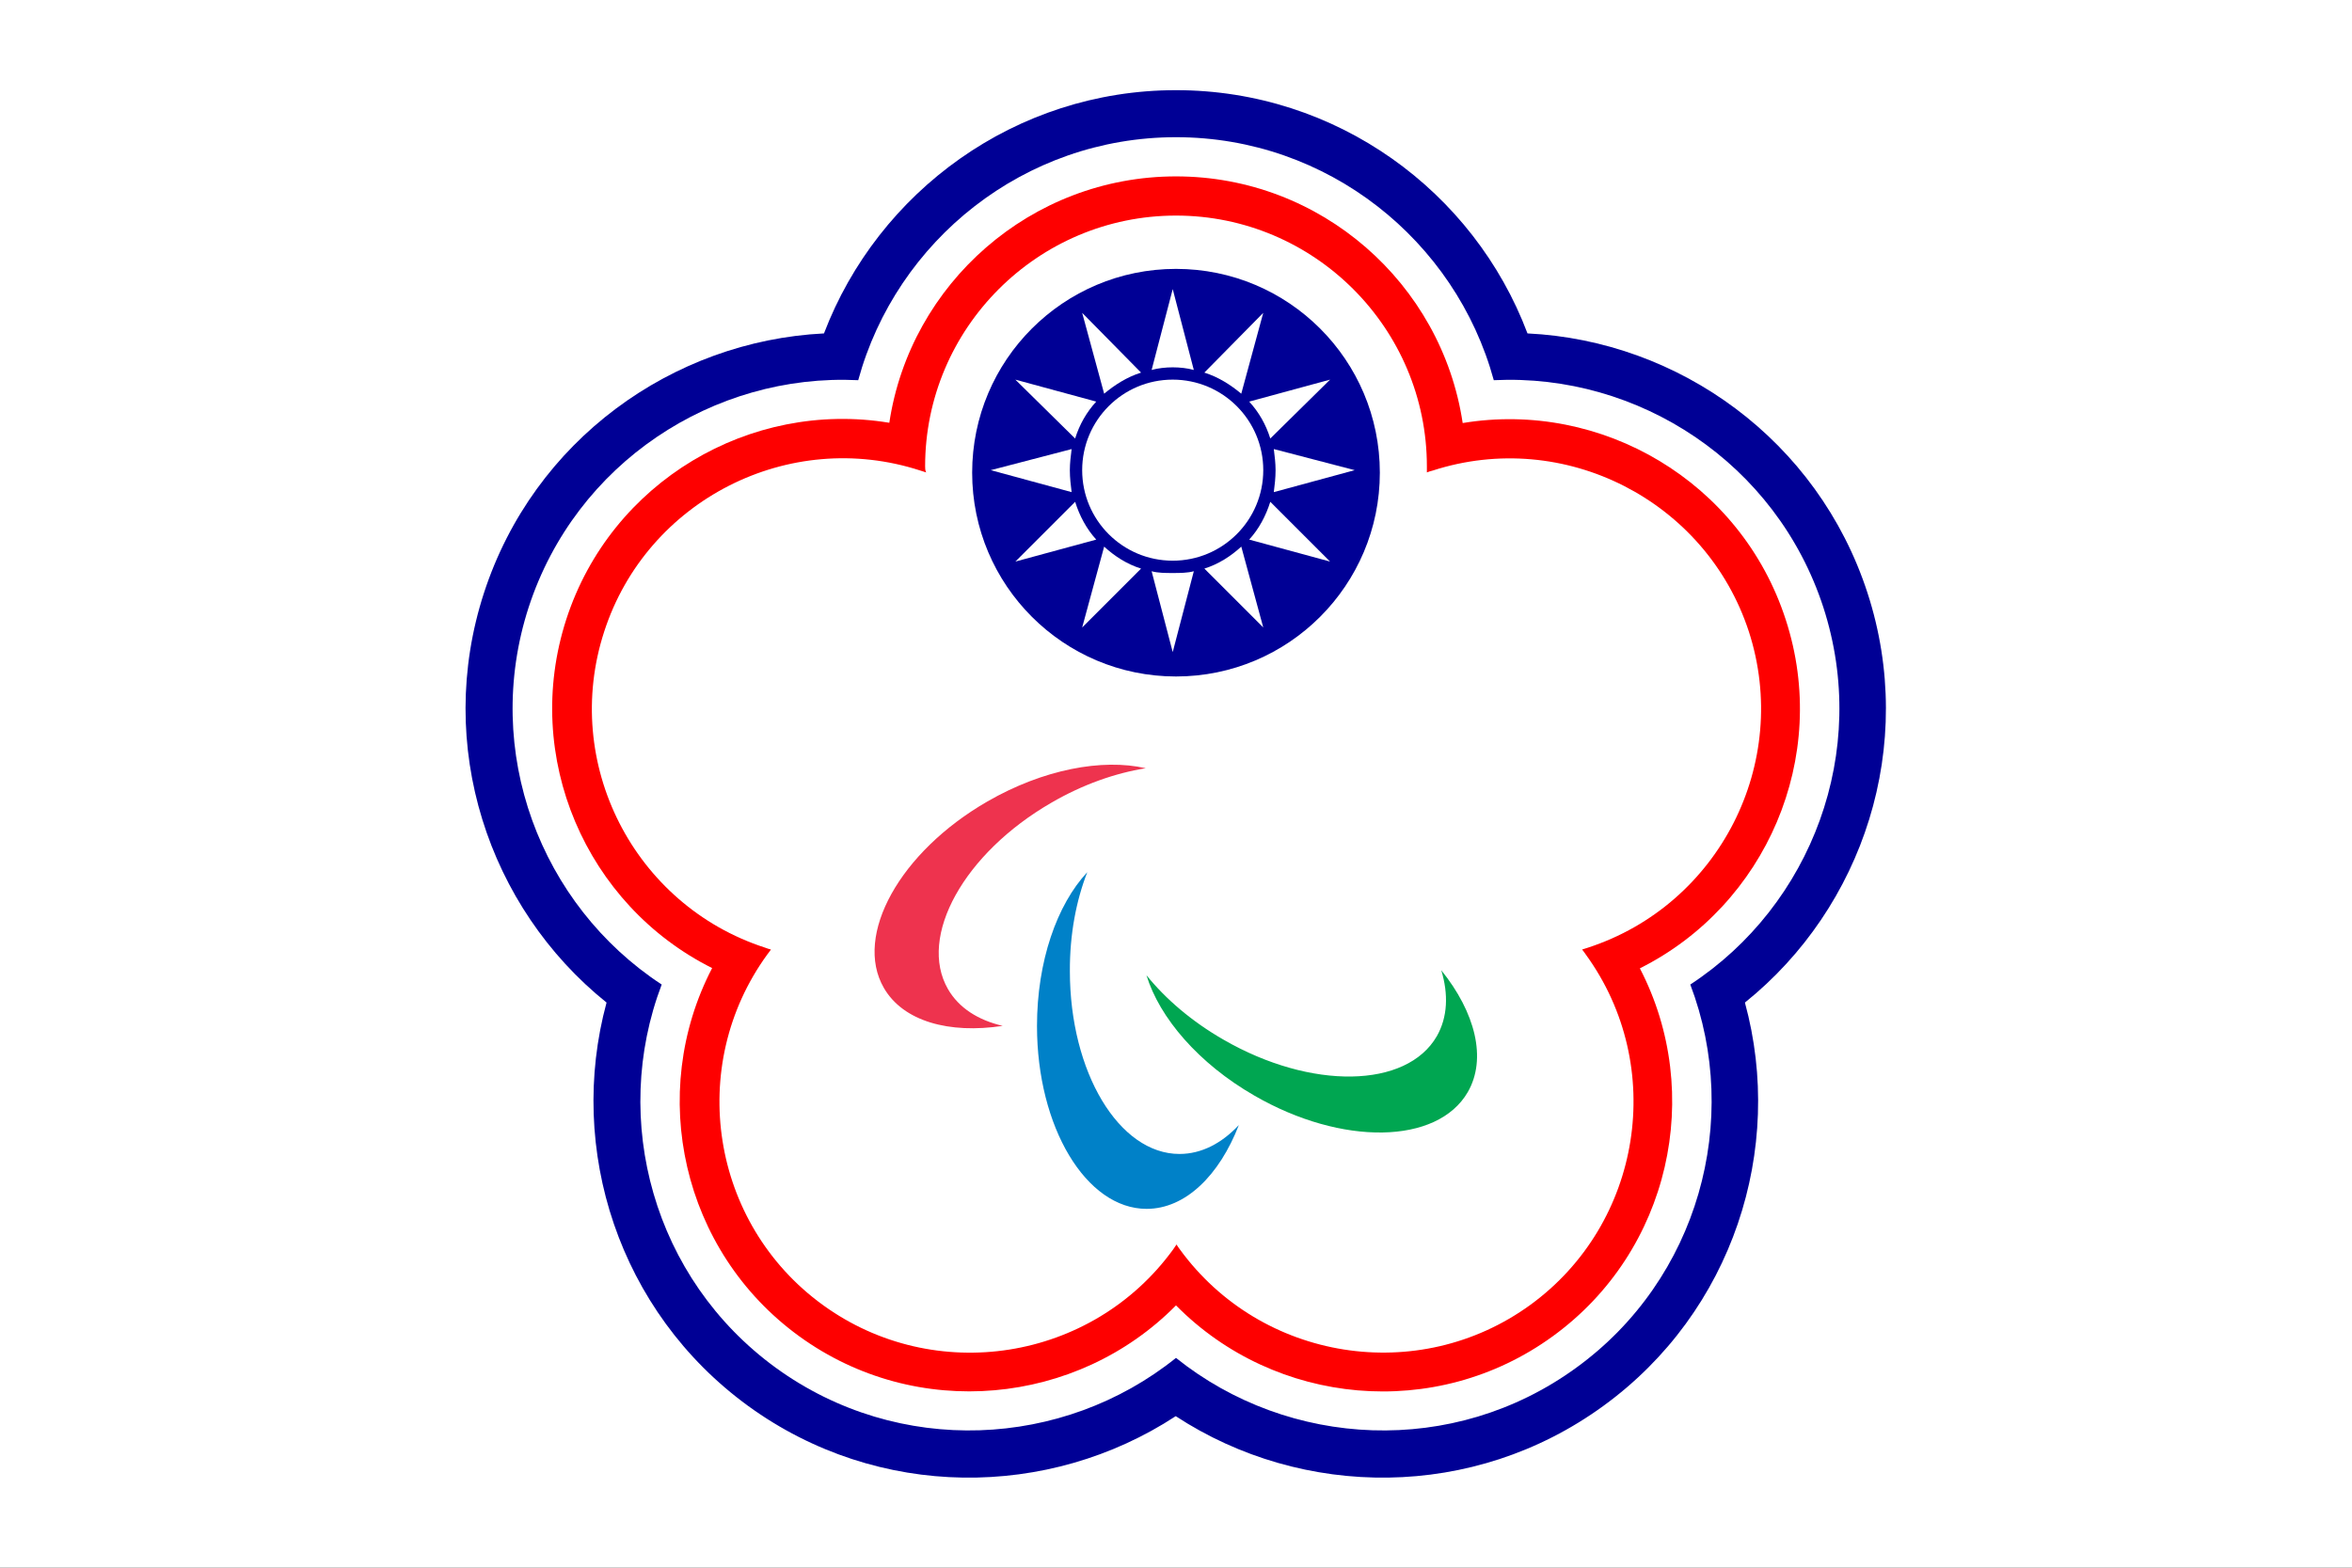 <?xml version="1.0" encoding="UTF-8" standalone="no"?>
<!-- Generator: Adobe Illustrator 23.0.1, SVG Export Plug-In . SVG Version: 6.00 Build 0)  -->

<svg
   version="1.1"
   id="svg24"
   x="0px"
   y="0px"
   width="900px"
   height="600px"
   viewBox="0 0 900 600"
   enable-background="new 0 0 900 600"
   xml:space="preserve"
   sodipodi:docname="Chinese_Taipei_Paralympic_Flag.svg"
   inkscape:version="1.1 (c68e22c387, 2021-05-23)"
   xmlns:inkscape="http://www.inkscape.org/namespaces/inkscape"
   xmlns:sodipodi="http://sodipodi.sourceforge.net/DTD/sodipodi-0.dtd"
   xmlns="http://www.w3.org/2000/svg"
   xmlns:svg="http://www.w3.org/2000/svg"><rect x="0" y="0" width="900" height="600" fill="#333333" stroke="none"/><defs
   id="defs864" /><sodipodi:namedview
   id="namedview862"
   pagecolor="#ffffff"
   bordercolor="#666666"
   borderopacity="1.0"
   inkscape:pageshadow="2"
   inkscape:pageopacity="0.0"
   inkscape:pagecheckerboard="0"
   showgrid="false"
   inkscape:zoom="1.2455556"
   inkscape:cx="569.62533"
   inkscape:cy="299.86619"
   inkscape:window-width="1920"
   inkscape:window-height="1017"
   inkscape:window-x="-8"
   inkscape:window-y="-8"
   inkscape:window-maximized="1"
   inkscape:current-layer="svg24" />
<g
   id="g22"
   transform="translate(0,3.409)">
	<path
   id="path2"
   fill="#FFFFFF"
   d="M0-3.4h900v600H0V-3.4z" />
	
	
	
	
	
</g>
<g
   id="g1059"><circle
     id="circle4"
     fill="#000095"
     cx="450"
     cy="177.5"
     r="78"
     transform="translate(0,3.409)" /><path
     id="path12"
     inkscape:connector-curvature="0"
     fill="#000095"
     d="M328.4,142.1c14.6-53.5,63.6-93,121.6-93s107,39.5,121.6,93   c55.4-2.7,108.1,31.7,126.1,86.9c17.9,55.2-4.5,114-50.9,144.4c19.7,51.8,3.2,112.7-43.7,146.7c-46.9,34.1-109.8,30.9-153.1-3.8   c-43.2,34.7-106.1,37.9-153.1,3.8c-46.9-34.1-63.4-94.9-43.7-146.7c-46.4-30.4-68.8-89.2-50.9-144.4   C220.3,173.8,273,139.4,328.4,142.1z M450,31.1c-61.4,0-114,38.8-134.7,93.1c-58,2.9-111.1,40.9-130.1,99.3   c-19,58.4,1.6,120.4,46.9,156.8c-15.2,56.1,4.6,118.3,54.2,154.4c49.7,36.1,115,35.7,163.6,3.9c48.6,31.8,114,32.2,163.6-3.9   c49.7-36.1,69.5-98.4,54.2-154.4c45.3-36.4,65.9-98.4,46.9-156.8c-19-58.4-72.1-96.5-130.1-99.3C564,69.8,511.4,31.1,450,31.1z"
     transform="translate(0,3.409)" /><path
     id="path14"
     inkscape:connector-curvature="0"
     fill="#FE0000"
     d="M450,64.1c-55.5,0-101.7,41.1-109.7,94.3   c-53.2-8.8-106.5,22.5-123.6,75.2c-17.1,52.8,7.6,109.4,55.8,133.5C247.6,415,260.9,475.4,305.8,508   c44.9,32.6,106.4,26.5,144.2-11.8c37.9,38.4,99.4,44.4,144.2,11.8c44.9-32.6,58.1-93,33.3-140.8c48.2-24.1,73-80.8,55.8-133.5   c-17.1-52.8-70.5-84-123.6-75.2C551.7,105.1,505.5,64.1,450,64.1z M354,175.1c0-52.9,43.1-96,96-96s96,43.1,96,96   c0,0.8,0,1.5,0,2.3c0.7-0.3,1.4-0.5,2.2-0.7c50.3-16.3,104.6,11.4,121,61.6c16.3,50.3-11.3,104.6-61.6,121   c-0.7,0.2-1.5,0.5-2.2,0.7c0.5,0.6,0.9,1.2,1.4,1.9c31.1,42.8,21.5,103-21.2,134.1c-42.8,31.1-103,21.5-134.1-21.2   c-0.5-0.6-0.9-1.3-1.3-1.9c-0.4,0.6-0.9,1.3-1.3,1.9c-31.1,42.8-91.3,52.3-134.1,21.2c-42.8-31.1-52.3-91.3-21.2-134.1   c0.5-0.6,0.9-1.2,1.4-1.9c-0.7-0.2-1.5-0.4-2.2-0.7c-50.3-16.3-78-70.7-61.6-121c16.3-50.3,70.7-78,121-61.6   c0.7,0.2,1.5,0.5,2.2,0.7C354,176.6,354,175.8,354,175.1z"
     transform="translate(0,3.409)" /><g
     id="g20"
     transform="matrix(0.089,0,0,0.089,119.062,-22.496)">
		<circle
   id="ellipse16"
   fill="#FFFFFF"
   cx="3704.3"
   cy="2274.6"
   r="389.3" />
		<path
   id="path18"
   inkscape:connector-curvature="0"
   fill="#FFFFFF"
   d="M3704.3,1496l90.7,347.7c-26.5-7.6-60.5-11.3-90.7-11.3    s-64.3,3.8-90.7,11.3L3704.3,1496z M3840.3,1855.1l253.2-257l-94.5,347.7C3953.7,1908,3900.8,1874,3840.3,1855.1z M4033.1,1979.8    l347.7-94.5l-257,253.2C4104.9,2078.1,4074.7,2025.2,4033.1,1979.8z M4138.9,2183.9l347.7,90.7l-347.7,94.5    c3.8-30.2,7.6-60.5,7.6-94.5C4146.5,2244.4,4142.7,2214.1,4138.9,2183.9z M4123.8,2410.7l257,257l-347.7-94.5    C4074.7,2527.8,4104.9,2471.1,4123.8,2410.7z M3999.1,2603.4l94.5,347.7l-253.2-253.2C3900.8,2679,3953.7,2645,3999.1,2603.4z     M3795,2709.3l-90.7,347.7l-90.7-347.7c26.5,7.6,60.5,7.6,90.7,7.6S3768.5,2716.8,3795,2709.3z M3568.2,2697.9L3315,2951.1    l94.5-347.7C3454.8,2645,3507.7,2679,3568.2,2697.9z M3375.5,2573.2l-347.7,94.5l257-257    C3303.6,2471.1,3333.9,2527.8,3375.5,2573.2z M3269.6,2369.1l-347.7-94.5l347.7-90.7c-3.8,30.2-7.6,60.5-7.6,90.7    C3262.1,2308.6,3265.8,2338.9,3269.6,2369.1z M3284.7,2138.5l-257-253.2l347.7,94.5C3333.9,2025.2,3303.6,2078.1,3284.7,2138.5z     M3409.5,1945.8l-94.5-347.7l253.2,257C3507.7,1874,3454.8,1908,3409.5,1945.8z" />
	</g><g
     id="g952"
     transform="matrix(0.68,0,0,0.68,334.658,292.667)"
     style="stroke-width:1.47">
	<path
   fill="#ee334e"
   d="M 152.6,2 C 128.2,-3.6 94.9,2.6 63.5,20.7 14.2,49.1 -11.8,96.1 5.2,125.6 16.1,144.5 42,151.6 72.1,147 58.3,143.8 47.4,136.9 41.3,126.3 24.3,96.8 50.3,49.8 99.5,21.4 117.2,11.1 135.6,4.7 152.6,2"
   id="path946"
   style="stroke-width:2.16" />
	<path
   fill="#00a651"
   d="m 153,118.5 c 7.3,23.9 29.3,49.7 60.8,67.8 49.2,28.4 102.9,27.5 120,-2 10.9,-18.9 4.2,-44.9 -14.9,-68.6 4.1,13.5 3.6,26.4 -2.5,37.1 -17,29.5 -70.8,30.4 -120,2 -17.8,-10.2 -32.6,-22.9 -43.4,-36.3"
   id="path948"
   style="stroke-width:2.16" />
	<path
   fill="#0081c8"
   d="m 119.7,60.5 c -17.1,18.3 -28.3,50.2 -28.3,86.6 0,56.8 27.6,102.9 61.7,102.9 21.8,0 40.9,-18.8 51.9,-47.2 -9.6,10.3 -21.1,16.3 -33.4,16.3 -34.1,0 -61.7,-46.1 -61.7,-102.9 -0.1,-20.5 3.5,-39.6 9.8,-55.7"
   id="path950"
   style="stroke-width:2.16" />
</g></g></svg>
